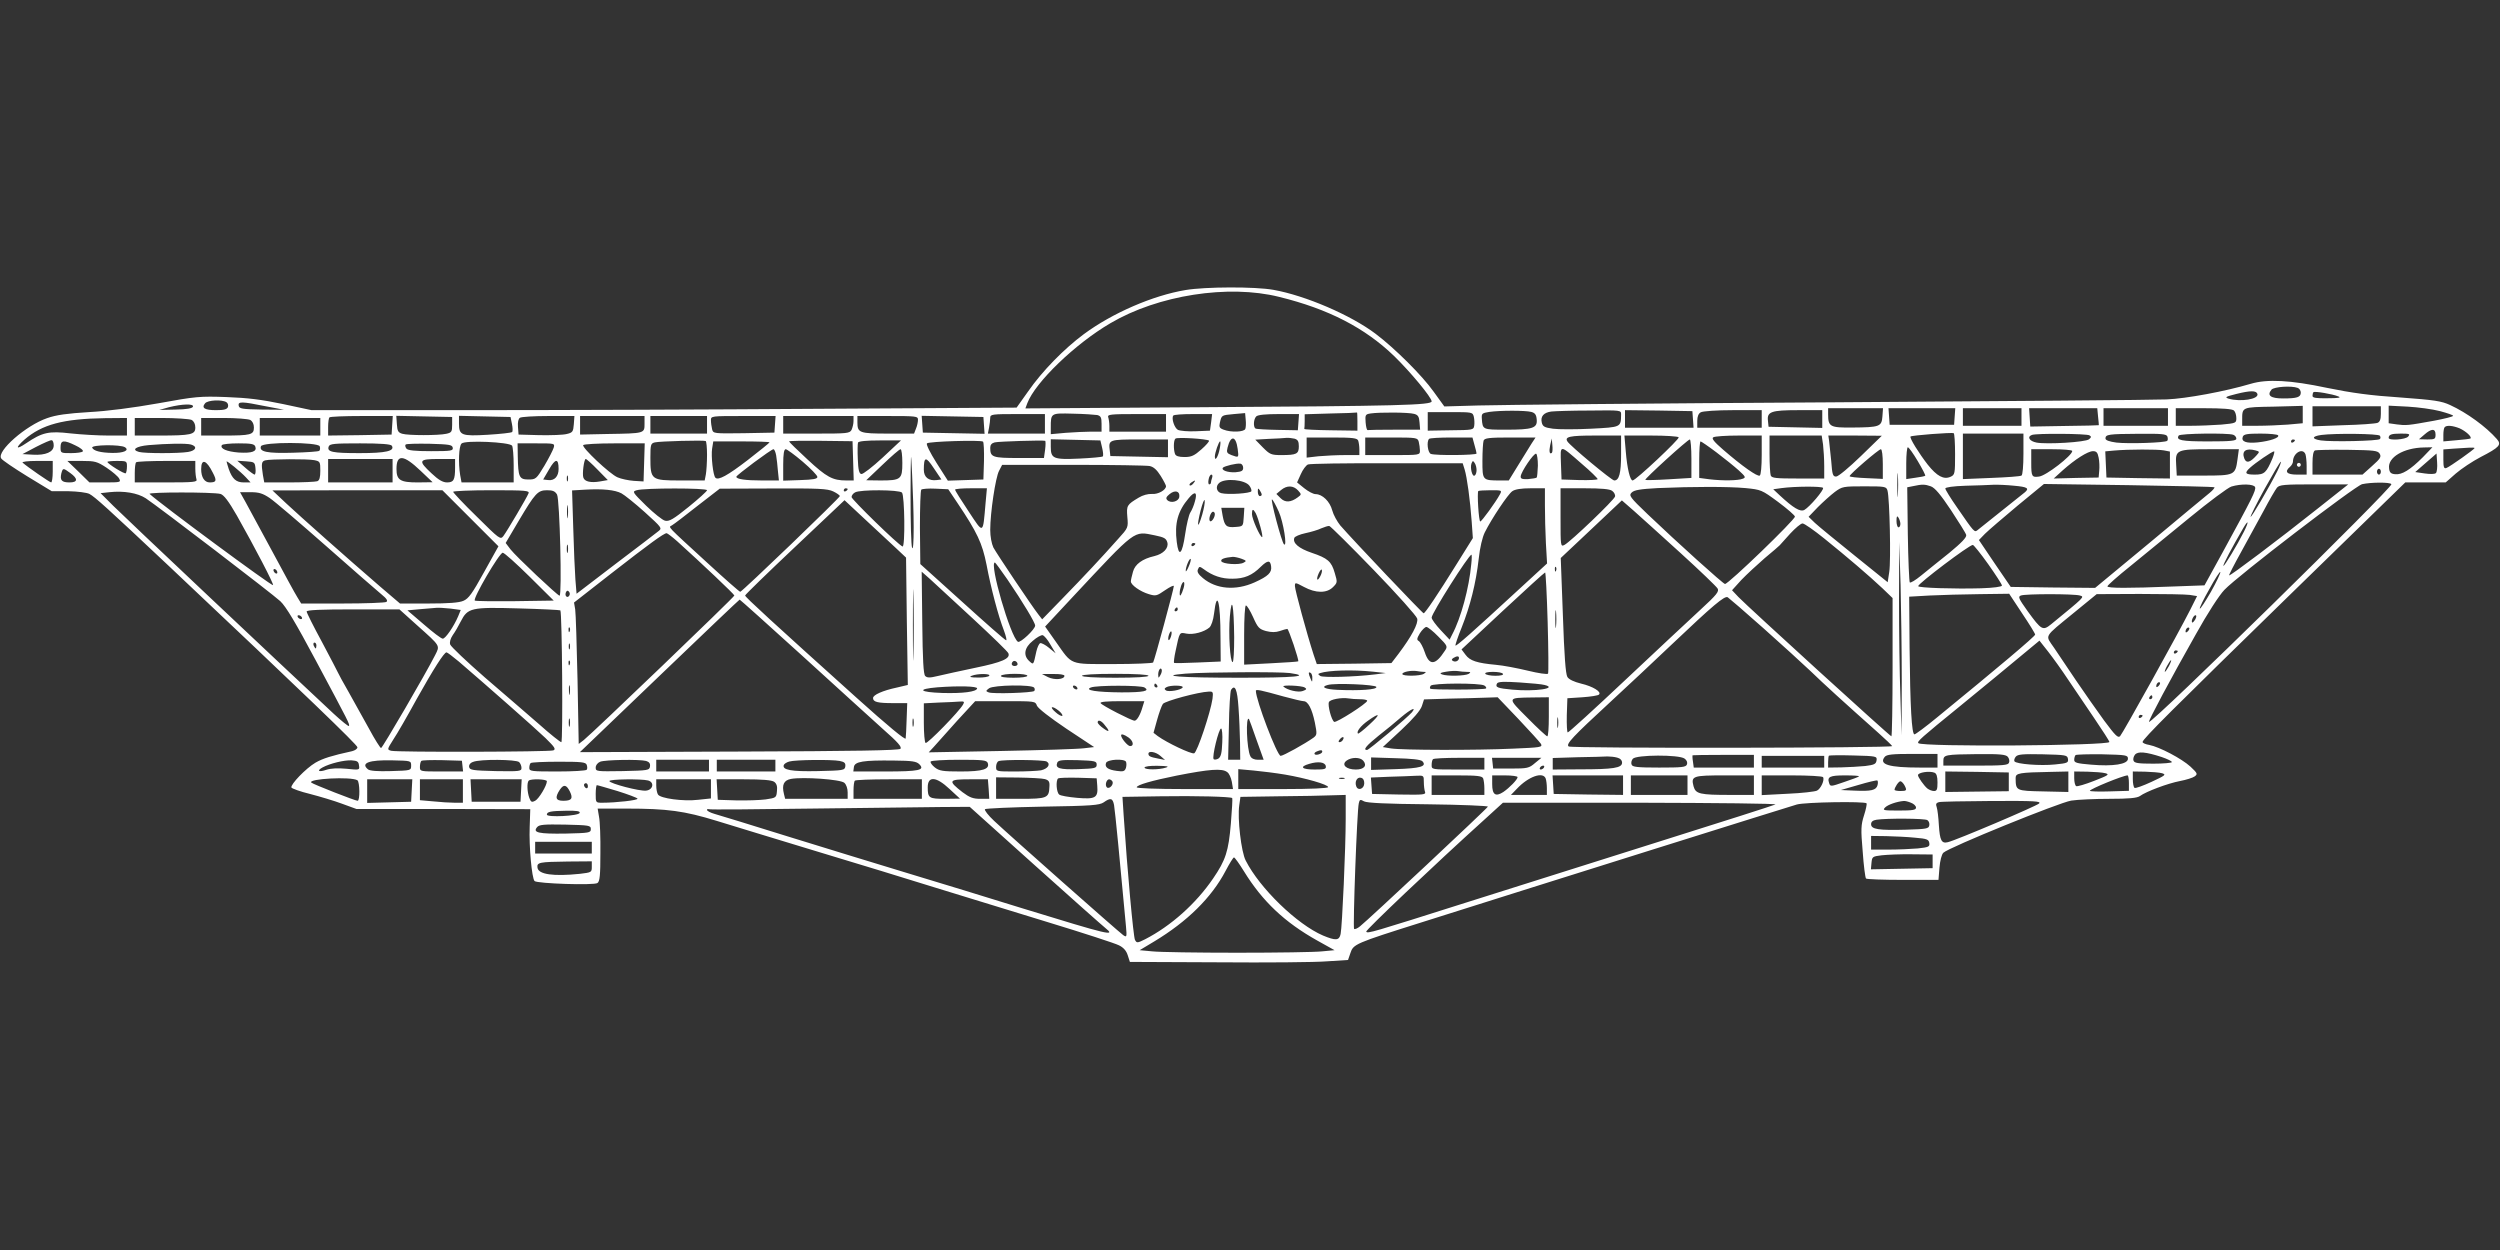 <?xml version="1.0" standalone="no"?>
<!DOCTYPE svg PUBLIC "-//W3C//DTD SVG 20010904//EN"
 "http://www.w3.org/TR/2001/REC-SVG-20010904/DTD/svg10.dtd">
<svg version="1.0" xmlns="http://www.w3.org/2000/svg"
 width="1280pt" height="640pt" viewBox="0 0 1280 640"
 preserveAspectRatio="xMidYMid meet">
<rect x="0" y="0" width="1280" height="640" fill="#333333" stroke="none"/>
<g transform="translate(0,640) scale(0.1,-0.1)"
fill="#ffffff" stroke="none">
<path d="M6070 4915 c-168 -28 -375 -118 -521 -226 -101 -75 -213 -189 -285
-293 l-59 -83 -1004 -6 c-552 -4 -1365 -7 -1805 -7 l-801 0 -145 31 c-109 23
-181 32 -290 36 -136 5 -158 3 -350 -32 -130 -23 -260 -40 -355 -45 -111 -7
-166 -14 -214 -31 -108 -37 -259 -169 -235 -206 5 -9 66 -50 134 -92 l125 -76
85 0 c47 -1 95 -7 108 -14 29 -16 87 -68 413 -375 690 -651 959 -910 959 -922
0 -8 -12 -16 -27 -20 -105 -23 -150 -37 -188 -59 -49 -29 -128 -111 -123 -127
2 -5 45 -21 95 -33 50 -13 124 -35 164 -50 l74 -27 445 0 445 -1 -3 -91 c-4
-100 11 -263 25 -277 13 -13 305 -23 322 -10 12 8 15 40 15 153 1 79 -2 162
-7 186 l-7 42 147 0 c211 0 297 -12 463 -63 80 -25 312 -95 515 -157 204 -61
476 -145 605 -185 129 -40 386 -119 570 -175 184 -56 350 -110 369 -120 23
-11 38 -28 45 -51 l11 -34 450 -2 c248 -2 499 0 559 5 l108 7 12 35 c15 46 23
50 366 158 641 203 1878 591 1920 603 43 12 345 17 357 6 2 -3 -3 -30 -13 -61
-16 -50 -17 -71 -7 -186 5 -72 13 -134 17 -138 4 -4 89 -7 189 -7 l182 0 5 62
c3 36 11 68 20 77 29 28 593 257 655 267 33 5 121 9 195 9 100 0 141 4 156 14
33 24 143 65 205 77 32 6 67 17 76 24 16 12 14 16 -22 50 -45 41 -159 101
-211 111 -19 3 -34 10 -34 15 0 15 159 173 760 759 l585 570 103 0 104 0 51
45 c29 25 86 63 128 85 97 50 108 63 83 92 -55 63 -154 135 -239 174 -45 21
-81 26 -256 39 -152 10 -247 23 -374 49 -188 40 -307 46 -391 21 -131 -39
-331 -76 -431 -80 -60 -3 -837 -9 -1728 -15 -891 -5 -1699 -13 -1795 -16
l-175 -5 -55 76 c-59 83 -199 222 -297 296 -127 96 -360 196 -523 225 -94 17
-349 16 -450 -1z m479 -35 c253 -62 440 -159 590 -304 83 -81 191 -211 191
-231 0 -19 -164 -24 -1182 -30 l-898 -6 10 27 c41 107 244 303 425 409 244
144 604 200 864 135z m5215 -466 c9 -3 16 -14 16 -24 0 -24 -19 -30 -91 -30
-63 0 -84 15 -59 45 13 15 102 21 134 9z m-206 -31 c8 -27 -87 -42 -148 -24
-21 7 -15 10 40 24 73 18 102 18 108 0z m415 -13 c16 -6 -1 -9 -55 -9 -59 -1
-78 2 -78 12 0 8 2 16 5 19 6 6 97 -9 128 -22z m-10814 -29 c8 -5 11 -16 8
-25 -5 -12 -20 -16 -61 -16 -58 0 -76 11 -56 35 14 17 86 20 109 6z m201 -21
l95 -18 -115 1 c-101 2 -115 4 -118 20 -4 22 15 22 138 -3z m-372 -2 c-3 -9
-32 -14 -89 -15 l-84 -2 50 14 c68 17 128 19 123 3z m10802 -41 l0 -44 -77 -7
c-42 -3 -111 -6 -155 -6 l-78 0 0 28 c0 69 -4 67 161 70 l149 4 0 -45z m400 4
c0 -28 -5 -41 -17 -46 -10 -4 -89 -10 -175 -12 l-158 -6 0 52 0 51 175 0 175
0 0 -39z m303 14 c37 -10 67 -20 67 -24 0 -4 -44 -15 -97 -25 -138 -25 -144
-25 -191 -19 l-42 6 0 45 0 45 98 -5 c53 -3 127 -13 165 -23z m-2855 -27 c-4
-52 -13 -56 -155 -57 -113 -1 -123 4 -123 68 l0 31 141 0 140 0 -3 -42z m370
0 l-3 -43 -165 0 -165 0 -3 43 -3 42 171 0 171 0 -3 -42z m342 -3 l0 -45 -150
0 -150 0 0 45 0 45 150 0 150 0 0 -45z m392 3 c3 -24 4 -44 4 -45 -1 -1 -80
-3 -176 -4 l-175 -3 -3 47 -3 47 174 0 175 0 4 -42z m358 -3 l0 -45 -165 0
-165 0 0 45 0 45 165 0 165 0 0 -45z m338 33 c7 -7 12 -24 12 -39 0 -25 -2
-26 -77 -33 -42 -3 -111 -6 -155 -6 l-78 0 0 45 0 45 143 0 c98 0 147 -4 155
-12z m-3598 -7 c19 -5 26 -14 28 -39 4 -44 -21 -52 -159 -52 -118 0 -118 0
-122 56 -2 27 1 29 38 35 55 8 185 8 215 0z m460 -13 c-1 -66 1 -65 -154 -73
-79 -4 -166 -4 -195 0 -43 6 -52 11 -57 31 -8 32 10 52 49 57 18 2 105 5 195
5 162 2 162 2 162 -20z m368 -25 l3 -43 -175 0 -176 0 0 45 0 45 173 -2 172
-3 3 -42z m352 2 l0 -45 -165 0 -165 0 0 35 c0 22 6 38 18 44 9 6 83 11 165
11 l147 0 0 -45z m310 0 l0 -46 -137 3 -138 3 -3 30 c-6 47 16 55 155 55 l123
0 0 -45z m-3712 20 c18 -5 22 -12 22 -45 l0 -40 -53 0 c-30 0 -88 -3 -130 -6
l-77 -7 0 34 c0 75 0 74 113 71 56 -1 112 -5 125 -7z m758 -71 c-6 -16 -72
-19 -111 -4 -22 8 -24 14 -19 37 9 38 8 37 72 43 l57 5 3 -34 c2 -18 1 -39 -2
-47z m574 39 l0 -48 -137 2 c-76 1 -137 4 -135 7 1 3 2 22 2 41 l0 34 133 4
c72 1 133 4 135 5 1 1 2 -19 2 -45z m290 38 c20 -5 26 -14 28 -44 l3 -37 -130
0 c-72 0 -134 -1 -138 -2 -5 -2 -9 16 -11 39 -3 39 -1 42 25 46 46 7 196 6
223 -2z m306 -15 c3 -13 4 -34 2 -46 -3 -21 -8 -22 -121 -23 l-117 -2 0 48 0
47 115 0 c113 0 115 0 121 -24z m-2196 -36 l0 -50 -146 0 -146 0 6 31 c3 17 6
40 6 50 0 18 10 19 140 19 l140 0 0 -50z m620 5 l0 -45 -145 0 -145 0 0 29 c0
16 -3 36 -6 45 -5 14 11 16 145 16 l151 0 0 -45z m231 3 l-6 -43 -72 -3 c-40
-2 -81 2 -92 7 -18 10 -34 58 -24 73 2 5 48 8 102 8 l97 0 -5 -42z m447 1 l-3
-42 -104 2 c-58 1 -109 4 -113 7 -12 8 -10 48 4 62 8 8 48 12 116 12 l103 0
-3 -41z m-4640 -16 l-3 -48 -162 -3 -163 -2 0 43 c0 24 3 47 7 50 3 4 78 7
165 7 l159 0 -3 -47z m307 2 c0 -36 -3 -40 -30 -46 -40 -9 -194 -9 -225 0 -21
6 -26 14 -28 49 l-3 43 143 -3 143 -3 0 -40z m306 5 c4 -19 5 -38 1 -42 -4 -4
-60 -10 -124 -14 -136 -8 -148 -3 -148 58 l0 39 132 -3 132 -3 7 -35z m317 -2
c-3 -38 -6 -43 -36 -50 -18 -5 -81 -7 -140 -6 l-107 3 -3 39 c-2 24 2 42 10
47 7 5 73 9 146 9 l133 0 -3 -42z m362 2 c0 -49 1 -49 -188 -52 l-142 -3 0 48
0 47 165 0 165 0 0 -40z m320 -5 l0 -45 -145 0 -145 0 0 45 0 45 145 0 145 0
0 -45z m348 3 l-3 -43 -156 -3 c-155 -2 -157 -2 -163 20 -3 13 -6 33 -6 46 0
22 0 22 166 22 l165 0 -3 -42z m402 16 c0 -14 -5 -34 -10 -45 -10 -18 -23 -19
-180 -19 l-170 0 0 45 0 45 180 0 180 0 0 -26z m330 7 c0 -11 -4 -31 -10 -45
l-10 -26 -133 0 c-147 0 -157 4 -157 57 l0 33 155 0 c147 0 155 -1 155 -19z
m338 -29 l3 -43 -158 3 -158 3 -3 43 -3 43 158 -3 158 -3 3 -43z m-4388 -7 l0
-45 -95 0 c-52 0 -139 5 -194 11 -111 13 -144 6 -228 -51 -52 -35 -56 -24 -8
19 90 78 199 107 413 110 l112 1 0 -45z m331 35 c12 -7 19 -21 19 -39 0 -36
-21 -41 -186 -41 l-124 0 0 45 0 45 136 0 c74 0 144 -5 155 -10z m300 0 c12
-7 19 -21 19 -39 0 -37 -15 -41 -157 -41 l-113 0 0 45 0 45 116 0 c63 0 124
-5 135 -10z m359 -35 l0 -45 -155 0 -155 0 0 45 0 45 155 0 155 0 0 -45z
m10953 -8 c31 -14 64 -43 56 -52 -3 -2 -35 -6 -72 -9 l-67 -6 0 34 c0 18 3 36
7 39 10 11 41 8 76 -6z m-123 -32 c0 -23 -4 -25 -42 -25 l-43 1 28 24 c36 32
57 32 57 0z m-2460 -101 c0 -99 -1 -105 -23 -115 -35 -16 -70 3 -117 62 -45
58 -95 138 -88 144 5 6 211 22 221 17 4 -2 7 -50 7 -108z m350 2 c0 -60 -4
-108 -10 -111 -6 -4 -75 -9 -155 -12 l-145 -6 0 116 0 117 155 0 155 0 0 -104z
m338 95 c10 -6 10 -10 -2 -20 -17 -15 -216 -27 -269 -17 -36 7 -50 29 -24 39
21 9 281 7 295 -2z m399 -6 c3 -9 3 -19 -1 -22 -10 -10 -199 -16 -260 -9 -37
5 -56 12 -56 21 0 21 16 23 168 24 120 1 144 -1 149 -14z m337 9 c9 -3 16 -12
16 -20 0 -11 -28 -14 -144 -14 -138 0 -166 6 -151 30 7 11 252 14 279 4z m230
-3 c8 -12 -40 -29 -104 -36 -60 -6 -86 4 -77 29 5 13 23 16 91 16 47 0 87 -4
90 -9z m521 -2 c4 -6 4 -13 0 -17 -10 -10 -247 -15 -302 -7 -48 7 -48 21 2 28
67 9 294 7 300 -4z m145 -4 c-13 -16 -100 -22 -100 -7 0 17 14 22 63 22 43 0
48 -2 37 -15z m-4030 -91 c0 -97 -10 -134 -35 -134 -13 0 -226 177 -240 200
-15 24 12 30 141 30 l134 0 0 -96z m295 87 c5 -9 -220 -221 -236 -221 -13 0
-28 62 -35 148 l-7 82 136 0 c75 0 138 -4 142 -9z m425 -90 c0 -59 -4 -102
-10 -106 -12 -7 -91 49 -188 133 -46 40 -60 57 -50 63 7 5 66 9 131 9 l117 0
0 -99z m314 53 c3 -26 6 -75 6 -110 l0 -64 -134 0 c-113 0 -135 2 -140 16 -3
9 -6 58 -6 110 l0 94 134 0 133 0 7 -46z m194 -59 c-61 -59 -116 -105 -127
-105 -17 0 -20 10 -25 78 -4 42 -9 89 -11 105 l-4 27 137 0 137 -1 -107 -104z
m-3338 79 c3 -3 -15 -24 -39 -45 -36 -32 -51 -39 -86 -39 -30 0 -45 5 -49 16
-8 22 -8 69 2 78 8 9 162 -1 172 -10z m147 -43 c6 -45 6 -45 -32 -31 -23 9
-26 14 -20 38 16 65 43 62 52 -7z m291 53 c17 -5 22 -14 22 -39 0 -39 -11 -45
-89 -45 -53 0 -59 3 -96 40 l-38 39 69 4 c38 1 78 4 89 5 11 1 30 -1 43 -4z
m326 -10 c3 -9 6 -29 6 -45 l0 -29 -74 0 c-40 0 -101 -3 -135 -6 l-61 -7 0 52
0 51 129 0 c108 0 130 -3 135 -16z m310 -6 c3 -13 6 -33 6 -45 0 -23 -1 -23
-140 -23 l-140 0 0 45 0 45 134 0 c130 0 134 -1 140 -22z m285 -15 c6 -21 11
-41 11 -45 0 -9 -211 -11 -234 -2 -16 6 -23 64 -9 77 3 4 55 7 114 7 l108 0
10 -37z m292 5 c-11 -18 -42 -68 -68 -110 l-48 -78 -45 0 c-90 0 -90 1 -90
100 0 49 3 95 6 104 5 13 27 16 136 16 l130 0 -21 -32z m-7566 -9 c0 -33 -41
-51 -107 -47 l-53 3 70 37 c39 20 75 36 80 34 6 -1 10 -13 10 -27z m3345 -48
c0 -38 -3 -83 -6 -100 l-6 -31 -124 0 c-150 0 -154 3 -154 117 0 67 2 73 23
78 25 6 248 12 260 7 4 -2 7 -34 7 -71z m748 -30 l3 -101 -38 0 c-70 0 -101
17 -198 107 -52 48 -95 90 -95 93 0 3 73 4 162 3 l163 -2 3 -100z m151 16
c-52 -48 -101 -86 -109 -84 -11 2 -16 20 -18 76 -2 41 -1 79 1 85 3 7 43 11
112 11 l108 0 -94 -88z m519 -18 l-3 -94 -91 -3 -91 -3 -58 91 c-34 54 -54 95
-49 100 10 10 274 18 287 9 4 -3 6 -48 5 -100z m313 59 l-6 -43 -128 0 c-136
0 -147 4 -147 52 0 15 7 24 23 28 21 5 246 12 258 8 3 -1 3 -21 0 -45z m292 9
c5 -21 7 -41 3 -44 -3 -3 -57 -8 -120 -11 -133 -6 -146 0 -146 60 l0 39 127
-3 127 -3 9 -38z m337 -2 l0 -46 -147 3 -148 3 -3 28 c-7 56 -5 57 153 57
l145 0 0 -45z m1966 -23 c-12 -11 -16 6 -9 39 l8 34 3 -33 c2 -19 1 -36 -2
-40z m714 -31 l0 -98 -116 -7 c-64 -4 -118 -5 -120 -3 -5 5 217 207 228 207 4
0 8 -44 8 -99z m3090 95 c0 -3 -4 -8 -10 -11 -5 -3 -10 -1 -10 4 0 6 5 11 10
11 6 0 10 -2 10 -4z m-11363 -27 c24 -11 41 -25 37 -30 -3 -5 -30 -9 -60 -9
-53 0 -54 0 -54 30 0 37 16 39 77 9z m2235 -1 c4 -7 8 -52 8 -100 l0 -88 -134
0 -133 0 -7 38 c-10 62 -7 147 7 161 17 18 246 8 259 -11z m1318 17 c0 -2 -50
-43 -111 -90 -104 -80 -152 -106 -166 -91 -12 11 -23 111 -17 149 l6 37 144 0
c79 0 144 -2 144 -5z m2305 -32 c-7 -40 -25 -69 -25 -41 0 19 20 78 27 78 3 0
2 -17 -2 -37z m2543 -19 c41 -31 93 -73 114 -92 35 -32 38 -37 21 -43 -23 -10
-103 -11 -170 -3 l-53 7 0 93 c0 52 3 94 7 94 3 0 40 -25 81 -56z m-7810 40
c34 -10 26 -31 -15 -38 -49 -8 -221 -8 -251 0 -41 11 -17 29 49 35 94 8 191
10 217 3z m329 -10 c10 -26 -17 -35 -85 -31 -61 5 -97 20 -86 38 3 5 41 9 85
9 64 0 81 -3 86 -16z m330 1 c3 -9 2 -19 -2 -23 -3 -4 -64 -8 -135 -10 -133
-4 -174 5 -164 33 9 23 292 22 301 0z m369 3 c17 -27 -29 -38 -165 -38 -140 0
-168 6 -158 34 5 14 28 16 161 16 106 0 157 -4 162 -12z m312 -10 c3 -16 -7
-18 -111 -18 -84 0 -118 4 -126 13 -6 8 -8 17 -4 21 4 4 59 5 122 4 101 -3
116 -5 119 -20z m517 0 c-4 -13 -25 -54 -48 -93 -41 -68 -44 -70 -82 -70 -47
0 -52 13 -54 118 l-1 67 96 0 c94 0 95 0 89 -22z m463 -75 l-3 -98 -50 3 c-27
2 -65 10 -83 18 -39 16 -184 153 -176 165 3 5 75 9 160 9 l155 0 -3 -97z
m-2658 77 c24 -16 -7 -30 -65 -29 -61 1 -97 11 -103 27 -5 15 145 17 168 2z
m4038 -410 c0 -78 -3 -117 -8 -105 -5 11 -8 133 -8 270 1 234 2 241 8 105 4
-80 8 -201 8 -270z m3421 325 c45 -38 81 -74 81 -78 0 -4 -42 -6 -92 -5 l-93
3 -3 83 c-3 98 -9 98 107 -3z m1720 14 c23 -39 41 -73 38 -75 -2 -2 -25 -7
-50 -10 l-47 -7 0 82 c0 44 4 81 8 81 5 0 28 -32 51 -71z m2586 20 c-64 -64
-107 -91 -142 -87 -22 2 -29 9 -31 31 -7 55 74 104 178 106 l44 1 -49 -51z
m265 47 c0 -6 -126 -95 -144 -102 -13 -5 -16 3 -16 44 l0 51 53 4 c28 2 64 4
80 5 15 1 27 0 27 -2z m-8696 -38 c3 -18 7 -54 9 -80 l5 -48 -87 0 c-86 0
-131 7 -131 19 0 8 179 141 190 141 5 0 11 -15 14 -32z m136 -32 c41 -35 75
-70 75 -78 0 -10 -22 -14 -87 -16 l-88 -3 0 81 c0 57 4 80 13 80 6 0 46 -29
87 -64z m510 -6 c0 -84 -7 -90 -112 -90 l-73 1 83 79 c46 44 87 80 93 80 5 0
9 -31 9 -70z m5020 -6 l0 -76 -85 4 c-47 2 -85 6 -85 10 0 10 149 138 160 138
6 0 10 -34 10 -76z m970 67 c0 -23 -134 -127 -170 -131 -37 -5 -40 0 -40 70
l0 70 105 0 c60 0 105 -4 105 -9z m469 3 l31 -6 0 -69 0 -69 -162 2 -163 3 -3
67 -3 67 43 4 c77 7 225 7 257 1z m377 -46 c-11 -81 -15 -83 -174 -83 l-137 0
-3 55 c-5 77 1 80 176 80 l145 0 -7 -52z m92 46 c22 -6 22 -7 5 -26 -33 -37
-52 -41 -62 -16 -15 39 8 55 57 42z m636 -17 c9 -16 4 -25 -39 -63 l-49 -44
-128 0 -128 0 0 59 c0 38 4 61 13 65 6 2 81 4 166 3 137 -2 155 -4 165 -20z
m-1439 -20 c4 -18 5 -49 3 -68 l-3 -34 -115 -2 -115 -3 45 41 c65 58 130 99
156 99 18 0 24 -7 29 -33z m890 -4 c-31 -73 -41 -83 -90 -83 -50 0 -55 8 -25
35 27 25 113 84 123 84 4 1 0 -16 -8 -36z m169 21 c3 -9 6 -36 6 -60 l0 -44
-50 0 c-52 0 -65 15 -35 40 8 7 15 19 15 27 0 43 50 73 64 37z m-3930 -58 c-1
-31 -4 -59 -6 -61 -3 -3 -22 -6 -44 -8 -30 -1 -39 1 -38 14 2 24 67 120 79
116 5 -2 9 -30 9 -61z m4598 -38 c-6 -6 -30 -6 -58 -2 l-48 7 55 48 54 47 3
-45 c2 -25 -1 -50 -6 -55z m-10318 11 l61 -58 -77 -1 c-89 0 -108 12 -108 69
0 77 36 74 124 -10z m2642 -47 c-41 -5 -66 14 -66 53 0 68 10 70 51 8 l39 -58
-24 -3z m-3187 102 c30 -6 31 -9 31 -54 0 -34 -4 -50 -16 -54 -9 -3 -73 -6
-144 -6 l-127 0 -7 38 c-9 58 -7 70 12 75 27 7 216 8 251 1z m401 -54 l0 -60
-165 0 -165 0 0 60 0 60 165 0 165 0 0 -60z m320 16 c0 -63 -7 -76 -41 -76
-22 0 -44 13 -79 46 -71 66 -67 74 35 74 l85 0 0 -44z m530 -7 c0 -38 -21 -61
-53 -57 l-26 3 31 53 c32 56 48 56 48 1z m199 -3 l53 -54 -40 -7 c-47 -8 -78
-1 -85 19 -7 17 3 96 12 96 4 0 31 -24 60 -54z m-2789 -11 c0 -30 -4 -55 -8
-55 -7 0 -124 81 -146 101 -6 5 25 9 72 9 l82 0 0 -55z m276 20 c30 -20 59
-45 64 -55 10 -19 7 -20 -71 -20 l-81 0 -56 55 -57 55 74 0 c68 0 78 -3 127
-35z m104 7 c0 -16 -3 -31 -6 -35 -6 -6 -94 49 -94 58 0 3 23 5 50 5 48 0 50
-1 50 -28z m350 -11 c0 -22 3 -46 6 -55 5 -14 -12 -16 -155 -16 l-161 0 0 48
c0 27 3 52 7 55 3 4 73 7 155 7 l148 0 0 -39z m90 -22 c21 -40 18 -49 -16 -49
-27 0 -44 26 -44 68 0 56 27 48 60 -19z m169 -23 l24 -26 -35 0 c-39 0 -59 18
-77 69 -6 19 -11 36 -11 38 0 7 72 -52 99 -81z m49 47 c2 -18 0 -33 -5 -33 -4
1 -26 16 -48 36 l-40 35 45 -3 c43 -3 45 -5 48 -35z m6252 -10 c0 -12 -4 -25
-10 -28 -12 -8 -24 40 -16 62 6 15 8 15 16 3 6 -8 10 -25 10 -37z m4100 -5
c-44 -87 -133 -239 -137 -234 -2 2 30 67 73 145 43 77 79 139 82 137 2 -2 -6
-24 -18 -48z m-5295 17 c0 -16 -8 -20 -40 -23 -40 -2 -75 11 -63 24 9 8 69 23
88 20 8 0 15 -10 15 -21z m1134 -9 c12 -39 28 -155 36 -266 l6 -85 -81 -130
c-102 -164 -163 -254 -171 -255 -6 0 -362 375 -427 450 -16 20 -35 54 -41 77
-12 46 -51 83 -85 83 -12 0 -38 14 -58 30 l-37 30 19 42 c10 23 27 46 37 50
10 4 192 7 405 6 l387 0 10 -32z m-1613 18 c20 -4 37 -19 57 -51 15 -24 27
-48 27 -52 0 -20 -41 -43 -72 -40 -20 1 -47 -6 -68 -19 -60 -36 -63 -40 -58
-99 5 -54 4 -56 -46 -111 -87 -98 -176 -193 -285 -305 l-105 -108 -18 23 c-34
43 -215 313 -232 345 -9 19 -16 56 -16 90 0 88 27 268 45 302 l16 31 363 0
c200 0 376 -3 392 -6z m3831 -146 c-2 -29 -3 -8 -3 47 0 55 1 79 3 53 2 -26 2
-71 0 -100z m-9357 110 c40 -29 39 -48 -4 -48 -40 0 -50 11 -42 46 8 29 9 29
46 2z m11830 7 c0 -8 -4 -15 -10 -15 -5 0 -10 7 -10 15 0 8 5 15 10 15 6 0 10
-7 10 -15z m-9283 -47 c-3 -7 -5 -2 -5 12 0 14 2 19 5 13 2 -7 2 -19 0 -25z
m3299 16 c-3 -9 -6 -20 -6 -25 0 -5 -4 -9 -9 -9 -4 0 -6 11 -3 25 2 14 9 25
14 25 6 0 7 -7 4 -16z m191 -41 c7 -9 12 -22 10 -28 -4 -11 -119 -19 -154 -10
-25 6 -31 36 -10 53 30 25 132 16 154 -15z m-287 12 c-7 -9 -15 -13 -19 -10
-3 3 1 10 9 15 21 14 24 12 10 -5z m6134 -4 c10 -15 -1229 -1230 -1241 -1217
-5 4 110 219 240 449 59 106 119 199 146 227 67 71 669 532 705 541 44 10 144
11 150 0z m-2358 -11 c21 -8 49 -41 103 -122 40 -61 76 -118 78 -127 3 -12
-24 -40 -87 -92 -51 -40 -115 -93 -144 -116 -28 -23 -54 -39 -58 -35 -3 4 -8
115 -10 247 l-3 240 30 6 c46 10 60 10 91 -1z m427 3 c67 -6 78 -13 55 -33
-33 -26 -232 -186 -244 -195 -15 -11 -16 -11 -104 117 -33 47 -60 91 -60 97 0
6 40 12 103 14 56 1 120 4 142 5 22 1 70 -1 108 -5z m1025 -8 c2 -2 -8 -15
-24 -28 -16 -13 -155 -128 -308 -256 l-279 -231 -216 2 -216 3 -82 120 -81
120 31 32 c18 18 93 82 167 144 l135 111 434 -6 c239 -4 437 -8 439 -11z m208
1 c6 -16 -15 -57 -165 -332 l-94 -171 -165 -6 c-223 -9 -332 -9 -332 1 0 5 53
52 118 104 64 53 200 164 302 247 101 83 198 155 215 160 50 15 115 13 121 -3z
m323 -108 c-200 -159 -452 -349 -456 -344 -2 1 25 54 60 117 35 63 87 159 117
214 29 55 60 108 68 118 13 15 36 17 190 17 l175 0 -154 -122z m-5223 91 c18
-20 18 -21 -1 -35 -36 -27 -65 -28 -88 -5 l-22 22 24 20 c30 25 63 24 87 -2z
m2291 12 c80 -8 83 -9 167 -71 47 -35 86 -69 86 -75 0 -17 -340 -345 -358
-345 -9 0 -245 213 -396 357 -92 88 -97 96 -82 111 13 13 43 18 134 23 182 8
359 8 449 0z m397 1 c6 -10 -69 -98 -96 -113 -21 -11 -56 10 -126 75 l-33 31
43 6 c67 9 206 10 212 1z m330 -14 c11 -39 18 -360 9 -416 l-8 -53 -170 137
c-93 75 -185 150 -203 167 l-32 31 47 49 c27 27 66 62 87 78 38 28 43 29 151
29 108 0 113 -1 119 -22z m-6482 -14 c15 -8 69 -51 119 -96 87 -79 90 -82 71
-97 -11 -9 -110 -85 -220 -168 l-200 -153 -6 73 c-3 39 -8 158 -11 264 l-6
192 68 4 c89 5 151 -1 185 -19z m438 16 c0 -5 -43 -44 -95 -86 -78 -63 -99
-75 -120 -70 -13 3 -57 38 -97 77 -71 70 -72 72 -48 79 38 12 360 12 360 0z
m646 -6 c19 -9 34 -20 34 -24 0 -9 -501 -490 -510 -490 -4 0 -79 66 -166 146
-217 199 -202 183 -184 194 9 5 67 49 130 99 l115 89 273 1 c233 1 279 -1 308
-15z m74 12 c0 -3 -4 -8 -10 -11 -5 -3 -10 -1 -10 4 0 6 5 11 10 11 6 0 10 -2
10 -4z m562 -71 c102 -152 127 -206 149 -316 23 -122 60 -262 89 -337 11 -30
16 -52 11 -50 -6 1 -107 90 -225 197 l-214 193 -2 187 c0 103 3 190 7 194 4 4
37 7 73 5 l65 -3 47 -70z m144 -2 c-14 -161 -9 -159 -87 -41 -38 57 -69 106
-69 111 0 4 37 7 81 7 l82 0 -7 -77z m1414 45 c0 -5 -4 -8 -10 -8 -5 0 -10 10
-10 23 0 18 2 19 10 7 5 -8 10 -18 10 -22z m1450 -56 c0 -49 2 -136 5 -193 l6
-104 -136 -125 c-254 -234 -329 -300 -333 -295 -2 2 12 44 32 93 43 108 73
226 87 351 6 57 19 111 31 135 36 72 119 196 141 211 14 10 46 15 94 15 l73 0
0 -88z m344 75 c10 -7 17 -20 15 -29 -4 -18 -227 -231 -259 -248 -20 -10 -20
-7 -20 140 l0 150 123 0 c86 0 129 -4 141 -13z m-7508 -38 c69 -46 648 -489
689 -527 29 -27 79 -111 181 -302 172 -322 177 -331 170 -337 -2 -3 -38 26
-78 63 -263 245 -1074 1010 -1128 1064 l-65 65 45 5 c74 8 144 -4 186 -31z
m1663 -103 l143 -143 -74 -133 c-60 -109 -79 -135 -105 -146 -22 -10 -78 -14
-179 -14 l-146 0 -102 87 c-175 151 -408 358 -481 426 l-70 66 435 1 435 0
144 -144z m297 128 c-8 -21 -109 -192 -129 -219 -15 -19 -20 -15 -136 100 -67
65 -121 123 -121 127 0 4 88 8 196 8 177 0 196 -2 190 -16z m146 -6 c14 -24
26 -518 13 -518 -10 0 -223 201 -251 237 l-25 33 66 112 c85 143 98 158 146
158 29 0 41 -5 51 -22z m1766 10 c14 -14 17 -282 3 -276 -21 7 -261 241 -261
253 0 8 8 19 18 24 25 15 225 14 240 -1z m1420 -22 c-3 -24 -44 -35 -62 -16
-8 9 -5 16 12 30 28 23 54 16 50 -14z m1641 12 c-21 -39 -93 -138 -100 -138
-8 0 -17 149 -10 156 2 2 31 4 63 4 58 0 59 0 47 -22z m-6550 3 c17 -5 41 -36
84 -111 93 -165 190 -351 185 -356 -6 -6 -573 413 -632 467 -12 10 327 10 363
0z m252 -21 c24 -16 154 -127 289 -246 135 -119 262 -230 283 -247 27 -22 34
-33 25 -39 -7 -4 -108 -8 -225 -8 l-211 0 -20 33 c-11 17 -68 122 -127 232
-59 110 -121 224 -137 253 l-29 52 54 0 c43 0 62 -6 98 -30z m4737 -17 c-5
-20 -16 -46 -24 -58 -7 -11 -19 -61 -26 -110 -15 -104 -33 -121 -43 -40 -12
95 5 158 61 224 32 39 46 32 32 -16z m37 -69 c-23 -78 -29 -62 -8 22 10 38 19
61 21 52 2 -10 -4 -43 -13 -74z m392 17 c24 -53 45 -185 27 -168 -12 11 -72
237 -61 230 5 -3 20 -31 34 -62z m-1960 -187 l52 -49 4 -326 5 -326 -55 -13
c-75 -16 -123 -38 -123 -54 0 -20 23 -26 103 -26 l72 0 -3 -82 c-1 -46 -4 -90
-5 -99 -1 -10 -92 65 -252 209 -428 385 -570 515 -570 523 0 4 114 115 254
247 l255 241 105 -98 c58 -54 129 -120 158 -147z m4019 -27 c98 -89 182 -170
188 -180 9 -15 -3 -31 -89 -110 -54 -50 -228 -212 -384 -359 -157 -148 -289
-268 -294 -268 -4 0 -6 39 -5 88 l3 87 77 5 c43 3 81 9 85 14 14 14 -32 42
-92 56 -36 9 -62 21 -70 34 -9 15 -16 108 -23 315 l-11 294 102 96 c56 53 127
120 157 148 l54 51 63 -55 c34 -30 142 -128 239 -216z m-5699 186 c-2 -16 -4
-3 -4 27 0 30 2 43 4 28 2 -16 2 -40 0 -55z m3461 0 c-3 -48 -3 -48 -42 -51
-47 -4 -56 4 -66 57 l-7 41 59 0 59 0 -3 -47z m61 20 c15 -29 40 -123 33 -123
-11 1 -52 94 -52 118 0 27 6 28 19 5z m-209 -5 c0 -19 -18 -43 -25 -36 -9 9 4
48 16 48 5 0 9 -6 9 -12z m3510 -50 c0 -10 -4 -18 -10 -18 -5 0 -10 15 -10 33
0 24 3 28 10 17 5 -8 10 -23 10 -32z m1759 -40 c-34 -68 -101 -179 -105 -175
-4 4 45 96 102 194 27 46 29 33 3 -19z m-2149 -35 c119 -96 229 -190 298 -255
l52 -50 0 -354 c0 -195 -3 -354 -6 -354 -7 0 -736 664 -783 713 l-33 35 48 53
c27 28 81 78 119 111 39 32 73 62 77 66 4 4 28 31 54 60 26 28 54 52 63 52 9
0 59 -35 111 -77z m-2306 -162 c119 -123 219 -235 222 -248 7 -25 -29 -92 -96
-181 l-36 -47 -191 -3 -191 -2 -16 47 c-35 108 -96 333 -96 352 0 20 1 20 46
-4 61 -33 117 -33 149 -1 23 23 23 25 9 72 -17 60 -36 76 -119 104 -65 22 -98
50 -88 76 2 7 28 18 56 24 29 6 66 17 82 25 17 7 35 13 41 12 6 -1 109 -103
228 -226z m-3566 147 c124 -112 292 -271 292 -277 0 -8 -727 -705 -771 -740
l-26 -20 -6 327 c-4 180 -9 343 -12 362 l-6 35 192 150 c194 151 268 205 282
205 4 0 29 -19 55 -42z m2445 31 c49 -10 58 -16 64 -37 7 -29 -21 -58 -66 -69
-62 -14 -100 -42 -110 -80 -6 -21 -11 -43 -11 -50 0 -18 48 -52 92 -65 36 -11
41 -9 83 20 25 17 45 27 45 21 0 -14 -99 -380 -106 -391 -3 -4 -94 -8 -203 -8
-230 0 -209 -8 -295 114 l-55 78 137 147 c334 357 314 342 425 320z m-3006
-86 c-3 -10 -5 -2 -5 17 0 19 2 27 5 18 2 -10 2 -26 0 -35z m3213 43 c0 -3 -4
-8 -10 -11 -5 -3 -10 -1 -10 4 0 6 5 11 10 11 6 0 10 -2 10 -4z m3617 -706
l-1 -275 -6 200 c-4 110 -7 333 -7 495 l1 295 7 -220 c3 -121 6 -344 6 -495z
m443 601 c38 -54 70 -103 70 -109 0 -6 -42 -12 -107 -14 -135 -4 -323 2 -322
11 1 14 261 211 280 211 4 0 40 -44 79 -99z m-7469 -63 l124 -123 -199 -3
c-109 -1 -201 0 -205 3 -11 11 126 245 143 245 8 0 69 -55 137 -122z m4822 65
c-11 -123 -53 -278 -98 -362 l-13 -26 -46 49 c-25 27 -46 55 -46 64 0 22 190
322 204 322 2 0 2 -21 -1 -47z m-1176 26 c25 -9 26 -12 10 -20 -23 -13 -109
-7 -114 8 -4 11 17 18 59 22 9 0 29 -4 45 -10z m-271 -40 c-8 -19 -15 -29 -15
-22 -1 18 19 67 25 61 3 -3 -2 -21 -10 -39z m422 2 c5 -32 -14 -51 -85 -83
-96 -43 -196 -35 -264 22 -23 19 -31 32 -26 44 7 17 9 17 30 2 45 -34 93 -50
147 -49 61 0 101 17 145 61 35 34 49 35 53 3z m-1350 -68 c81 -119 142 -221
142 -236 0 -19 -76 -90 -88 -83 -38 23 -149 406 -118 406 2 0 31 -39 64 -87z
m2809 45 c-3 -8 -6 -5 -6 6 -1 11 2 17 5 13 3 -3 4 -12 1 -19z m-6547 -9 c0
-6 -4 -7 -10 -4 -5 3 -10 11 -10 16 0 6 5 7 10 4 6 -3 10 -11 10 -16z m3257
-416 c-1 -82 -3 -15 -3 147 0 162 2 229 3 148 2 -82 2 -214 0 -295z m2083 397
c-16 -31 -23 -18 -8 15 7 15 14 23 16 17 2 -6 -2 -21 -8 -32z m4560 -80 c-29
-50 -54 -89 -57 -86 -3 2 19 48 49 100 29 53 54 92 56 87 2 -5 -20 -51 -48
-101z m-6338 -138 c97 -90 179 -169 181 -177 11 -27 -33 -46 -169 -74 -76 -16
-163 -35 -192 -42 -41 -10 -55 -10 -65 0 -9 9 -13 84 -15 273 l-3 261 43 -38
c24 -22 122 -113 220 -203z m2942 -17 c4 -141 5 -259 2 -264 -3 -5 -50 2 -103
15 -54 13 -127 27 -163 30 -98 9 -134 21 -156 51 l-21 28 211 197 c116 108
214 197 217 197 3 1 9 -114 13 -254z m-1864 174 c-11 -36 -20 -49 -20 -28 0
25 12 59 20 59 5 0 5 -14 0 -31z m-3145 -38 c-9 -16 -25 -3 -18 15 4 10 9 12
15 6 6 -6 7 -15 3 -21z m7438 -91 c37 -55 67 -104 67 -109 0 -9 -190 -169
-502 -424 -58 -48 -111 -87 -116 -87 -14 0 -22 141 -25 445 l-2 260 105 6 c58
3 173 6 256 7 l151 2 66 -100z m296 91 c25 -7 25 -6 -147 -147 -43 -35 -50
-30 -120 66 -47 66 -51 75 -35 81 23 9 270 9 302 0z m563 3 l37 -6 -35 -70
c-59 -117 -345 -632 -359 -647 -11 -11 -24 2 -82 80 -38 52 -102 144 -143 204
-41 61 -92 136 -113 168 -46 68 -58 49 103 181 l115 94 220 1 c121 0 237 -2
257 -5z m-2185 -169 c92 -82 202 -182 243 -221 68 -66 166 -155 349 -318 36
-32 67 -62 69 -66 4 -10 -1641 -12 -1656 -2 -17 11 20 50 213 228 83 76 224
209 315 295 212 201 270 250 286 241 6 -4 88 -74 181 -157z m-4920 -142 c174
-159 361 -328 415 -377 75 -66 97 -91 88 -100 -8 -8 -234 -12 -826 -14 l-815
-3 407 390 c224 215 409 391 411 391 2 0 146 -129 320 -287z m2142 91 l1 -121
-117 -5 c-65 -3 -120 -4 -122 -2 -2 2 1 30 8 61 21 99 19 96 55 89 35 -7 91 8
118 31 10 9 20 38 24 72 15 127 33 62 33 -125z m70 4 c0 -71 -3 -128 -8 -128
-13 0 -22 146 -14 235 10 111 20 59 22 -107z m97 102 c24 -54 31 -61 66 -71
28 -7 49 -7 70 0 17 6 35 11 39 11 7 0 61 -161 56 -166 -1 -2 -64 -6 -140 -10
l-137 -7 0 152 c0 88 4 151 9 151 6 0 22 -27 37 -60z m1551 -47 c-2 -21 -4 -4
-4 37 0 41 2 58 4 38 2 -21 2 -55 0 -75z m-5660 91 l52 -7 -13 -32 c-22 -52
-65 -115 -79 -115 -8 0 -51 33 -97 73 l-84 72 65 6 c35 3 73 6 84 7 11 1 43
-1 72 -4z m562 -9 c9 -10 14 -675 5 -675 -5 0 -57 41 -114 92 -58 50 -182 158
-277 239 -94 82 -174 158 -178 169 -4 12 1 30 13 48 11 15 29 46 41 70 36 70
52 74 296 67 115 -3 211 -8 214 -10z m3161 5 c0 -5 -5 -10 -11 -10 -5 0 -7 5
-4 10 3 6 8 10 11 10 2 0 4 -4 4 -10z m-3895 -81 c122 -109 118 -103 93 -153
-48 -95 -270 -476 -277 -476 -4 0 -32 44 -61 98 -29 53 -76 137 -104 187 -28
49 -53 94 -55 100 -2 5 -39 76 -82 157 -44 81 -79 151 -79 157 0 8 76 11 238
11 l237 0 90 -81z m-590 41 c3 -5 2 -10 -4 -10 -5 0 -13 5 -16 10 -3 6 -2 10
4 10 5 0 13 -4 16 -10z m9695 -11 c-7 -11 -14 -19 -16 -16 -7 7 7 37 17 37 6
0 5 -9 -1 -21z m-8323 -61 c-3 -8 -6 -5 -6 6 -1 11 2 17 5 13 3 -3 4 -12 1
-19z m4447 -27 c48 -48 49 -51 33 -74 -48 -74 -79 -76 -102 -7 -9 27 -23 53
-31 58 -11 6 -10 13 6 40 11 17 26 32 33 32 7 0 35 -22 61 -49z m3838 27 c-7
-7 -12 -8 -12 -2 0 14 12 26 19 19 2 -3 -1 -11 -7 -17z m-5207 -28 c-4 -12 -9
-19 -12 -17 -3 3 -2 15 2 27 4 12 9 19 12 17 3 -3 2 -15 -2 -27z m-617 -40
l27 -45 -34 28 c-18 15 -39 26 -45 24 -6 -2 -15 -21 -20 -43 -15 -70 -14 -69
-36 -49 -32 29 -26 69 18 104 20 18 43 30 50 29 8 -2 26 -23 40 -48z m5211
-180 c32 -47 92 -136 134 -198 42 -62 77 -116 77 -121 0 -19 -959 -26 -978 -6
-8 8 12 26 215 191 114 93 251 206 306 252 l99 82 45 -57 c25 -32 71 -96 102
-143z m-8969 175 c0 -8 -2 -15 -4 -15 -2 0 -6 7 -10 15 -3 8 -1 15 4 15 6 0
10 -7 10 -15z m1297 -17 c-3 -7 -5 -2 -5 12 0 14 2 19 5 13 2 -7 2 -19 0 -25z
m8233 -12 c0 -3 -4 -8 -10 -11 -5 -3 -10 -1 -10 4 0 6 5 11 10 11 6 0 10 -2
10 -4z m-8801 -53 c133 -114 391 -341 444 -392 48 -47 54 -57 40 -63 -22 -8
-799 -10 -830 -2 -22 6 -21 7 11 58 19 28 73 122 120 208 85 152 140 238 152
238 4 0 32 -21 63 -47z m5121 18 c0 -14 -18 -23 -31 -15 -8 4 -7 9 2 15 18 11
29 11 29 0z m-4553 -33 c-3 -8 -6 -5 -6 6 -1 11 2 17 5 13 3 -3 4 -12 1 -19z
m2293 1 c0 -5 -7 -9 -15 -9 -15 0 -20 12 -9 23 8 8 24 -1 24 -14z m5895 -9
c-9 -16 -18 -30 -21 -30 -2 0 2 14 11 30 9 17 18 30 21 30 2 0 -2 -13 -11 -30z
m-5164 -47 c-10 -17 -10 -16 -11 3 0 23 13 41 18 25 2 -6 -1 -18 -7 -28z
m1089 18 l65 -7 -55 -7 c-108 -13 -265 -17 -280 -8 -13 9 -13 11 0 15 42 14
167 18 270 7z m260 -1 c13 0 13 -1 0 -10 -19 -12 -110 -13 -110 -1 0 11 46 20
75 15 11 -2 27 -4 35 -4z m220 0 c20 0 22 -2 10 -10 -18 -11 -111 -13 -137 -3
-14 6 -9 9 22 14 22 4 49 5 60 3 11 -2 31 -4 45 -4z m-906 -6 c113 -16 24 -24
-256 -24 -304 0 -427 9 -278 21 109 8 480 10 534 3z m115 -27 c0 -21 -1 -21
-9 -2 -12 28 -12 37 0 30 6 -3 10 -16 9 -28z m976 23 c4 -6 -11 -10 -39 -10
-25 0 -48 5 -51 10 -4 6 11 10 39 10 25 0 48 -4 51 -10z m-2630 -10 c-3 -5
-30 -10 -58 -9 -38 0 -47 3 -32 9 29 12 98 12 90 0z m195 0 c0 -6 -30 -10 -71
-10 -44 0 -68 4 -64 10 3 6 35 10 71 10 36 0 64 -4 64 -10z m190 0 c0 -19 -51
-23 -84 -7 l-31 16 58 0 c31 1 57 -3 57 -9z m430 0 c0 -6 -63 -10 -170 -10
-107 0 -170 4 -170 10 0 6 63 10 170 10 107 0 170 -4 170 -10z m2028 -47 c71
-17 -47 -35 -165 -24 -76 7 -89 12 -78 32 6 9 36 10 114 5 58 -4 116 -9 129
-13z m3144 -5 c-7 -7 -12 -8 -12 -2 0 14 12 26 19 19 2 -3 -1 -11 -7 -17z
m-8135 -40 c-2 -13 -4 -5 -4 17 -1 22 1 32 4 23 2 -10 2 -28 0 -40z m3008 42
c3 -5 1 -10 -4 -10 -6 0 -11 5 -11 10 0 6 2 10 4 10 3 0 8 -4 11 -10z m1122
-7 c5 -14 -86 -20 -199 -15 -65 3 -88 15 -50 25 38 11 245 2 249 -10z m553 7
c8 -5 12 -12 8 -15 -7 -7 -278 -8 -285 -1 -3 3 -2 9 2 15 8 14 254 15 275 1z
m-2597 -15 c-4 -17 -73 -26 -178 -23 -119 4 -133 20 -25 29 109 8 205 6 203
-6z m292 4 c4 -6 4 -13 0 -17 -9 -9 -211 -16 -233 -7 -16 6 -15 8 2 21 24 17
221 20 231 3z m220 1 c3 -5 2 -10 -4 -10 -5 0 -13 5 -16 10 -3 6 -2 10 4 10 5
0 13 -4 16 -10z m345 0 c29 -18 -4 -25 -118 -25 -128 1 -192 11 -157 25 28 12
257 12 275 0z m195 0 c-8 -13 -71 -24 -85 -15 -9 6 -9 10 1 16 19 12 92 11 84
-1z m625 0 c12 -7 10 -11 -10 -18 -22 -9 -81 5 -99 23 -9 9 94 5 109 -5z
m-339 -101 c4 -52 7 -133 8 -181 l1 -88 -31 0 -31 0 4 173 c1 94 7 178 11 185
20 30 32 2 38 -89z m231 55 c48 -13 94 -24 102 -24 23 0 43 -38 58 -109 12
-60 11 -64 -7 -78 -45 -32 -155 -93 -168 -93 -18 0 -127 286 -127 333 0 9 24
4 142 -29z m-364 -12 c-10 -69 -78 -273 -94 -279 -15 -5 -139 54 -186 88 l-22
17 18 65 c10 36 23 73 30 83 12 15 181 61 235 63 22 1 23 -2 19 -37z m4812 8
c0 -5 -5 -10 -11 -10 -5 0 -7 5 -4 10 3 6 8 10 11 10 2 0 4 -4 4 -10z m-4057
-10 c20 0 37 -3 37 -8 0 -13 -158 -114 -169 -108 -14 9 -34 84 -27 101 5 14
65 25 101 19 11 -2 37 -4 58 -4z m811 -101 c58 -61 110 -119 116 -128 8 -17
-2 -18 -142 -24 -191 -9 -569 -8 -626 1 l-42 7 94 87 c63 59 98 100 106 123
l11 34 127 4 c70 1 155 4 188 5 l62 2 106 -111z m156 11 c0 -55 -3 -100 -8
-100 -4 0 -50 42 -101 94 -106 106 -107 103 27 105 l82 1 0 -100z m-2999 63
c-18 -34 -183 -203 -192 -197 -5 3 -9 50 -9 104 l0 99 78 4 c42 1 90 4 105 5
24 2 26 -1 18 -15z m378 -6 c6 -14 65 -60 151 -118 l142 -94 -51 -6 c-29 -4
-219 -10 -424 -14 l-372 -7 26 28 c14 16 67 75 118 132 l94 102 154 0 c152 0
154 0 162 -23z m541 -6 c-11 -40 -29 -71 -41 -71 -15 0 -167 78 -174 90 -4 7
33 10 109 10 l115 0 -9 -29z m-429 -20 c13 -11 21 -22 18 -26 -4 -3 -20 5 -35
19 -34 29 -18 35 17 7z m1808 -8 c-23 -27 -220 -193 -230 -193 -22 0 -4 22 58
72 37 29 90 72 117 96 50 42 80 56 55 25z m-218 -63 c-30 -28 -56 -48 -58 -46
-10 9 14 40 51 66 63 45 67 35 7 -20z m966 -12 c-2 -13 -4 -3 -4 22 0 25 2 35
4 23 2 -13 2 -33 0 -45z m2993 58 c0 -3 -4 -8 -10 -11 -5 -3 -10 -1 -10 4 0 6
5 11 10 11 6 0 10 -2 10 -4z m-8053 -53 c-3 -10 -5 -2 -5 17 0 19 2 27 5 18 2
-10 2 -26 0 -35z m1760 0 c-3 -10 -5 -2 -5 17 0 19 2 27 5 18 2 -10 2 -26 0
-35z m1756 -70 l37 -103 -30 0 c-18 0 -33 7 -38 18 -19 35 -25 212 -7 190 1
-2 19 -49 38 -105z m-781 80 c31 -36 31 -46 0 -24 -18 12 -32 27 -32 32 0 15
16 11 32 -8z m606 -94 c-2 -55 -7 -74 -20 -83 -9 -5 -20 -7 -24 -3 -10 10 26
157 38 157 5 0 8 -32 6 -71z m-480 25 c24 -17 30 -44 8 -44 -12 0 -46 40 -46
55 0 9 15 5 38 -11z m1097 -13 c-3 -6 -11 -11 -17 -11 -6 0 -6 6 2 15 14 17
26 13 15 -4z m-105 -60 c0 -5 -9 -11 -20 -14 -22 -6 -28 8 -7 16 19 8 27 8 27
-2z m-829 -21 l24 -21 -35 7 c-41 8 -50 12 -50 25 0 16 37 10 61 -11z m5127
-6 c29 -10 52 -21 52 -26 0 -4 -43 -8 -95 -8 -76 0 -97 3 -101 15 -4 8 0 22 7
31 15 18 54 15 137 -12z m-2088 -21 l0 -33 -154 0 -154 0 -4 30 c-3 17 -3 31
-2 33 1 1 72 2 158 2 l156 0 0 -32z m628 4 c-3 -19 -11 -23 -58 -29 -30 -3
-85 -6 -122 -7 l-68 -1 0 28 c0 16 2 31 4 33 2 2 59 3 126 1 118 -3 121 -4
118 -25z m312 -2 l0 -35 -89 0 c-161 0 -213 16 -181 55 10 12 39 15 141 15
l129 0 0 -35z m360 20 c7 -8 10 -22 6 -30 -4 -13 -32 -15 -171 -15 l-165 0 0
24 c0 32 8 33 176 35 114 1 144 -2 154 -14z m308 -11 c3 -19 -3 -22 -66 -28
-76 -8 -199 2 -208 16 -3 5 0 16 7 24 10 12 36 14 138 12 120 -3 126 -4 129
-24z m307 1 c0 -28 -76 -40 -189 -30 -72 6 -86 10 -86 24 0 10 3 21 7 25 4 3
66 5 137 4 123 -3 131 -4 131 -23z m-2615 6 c16 -4 25 -14 25 -26 0 -27 -45
-34 -217 -34 l-138 -1 0 30 0 29 128 4 c70 1 138 3 152 4 14 0 36 -2 50 -6z
m345 -5 c11 -8 16 -19 12 -30 -5 -14 -25 -16 -142 -16 -112 0 -137 3 -141 15
-4 8 -1 22 6 30 17 21 237 22 265 1z m715 -16 l0 -30 -160 0 -160 0 0 30 0 30
160 0 160 0 0 -30z m-2360 5 c21 -25 4 -45 -38 -45 -50 0 -76 25 -47 46 25 18
69 18 85 -1z m302 -2 c26 -27 -9 -37 -137 -41 l-125 -4 0 32 0 32 125 -4 c82
-2 128 -7 137 -15z m318 -13 l0 -30 -135 0 c-135 0 -135 0 -135 23 0 13 3 27
7 30 3 4 64 7 135 7 l128 0 0 -30z m259 3 c-30 -26 -39 -28 -123 -28 l-91 0
-3 28 -3 27 126 0 127 0 -33 -27z m-6021 -12 c4 -24 3 -24 -65 -17 -43 4 -80
2 -101 -5 -40 -14 -53 -6 -20 12 37 20 110 38 148 36 29 -2 36 -6 38 -26z
m267 -1 c0 -25 -1 -25 -104 -28 -67 -2 -108 1 -117 9 -39 32 5 49 126 46 94
-2 95 -2 95 -27z m263 -2 l3 -28 -110 0 c-110 0 -111 0 -111 23 0 13 3 27 7
31 4 4 52 5 107 4 l101 -3 3 -27z m290 20 c7 -7 12 -20 12 -30 0 -17 -10 -18
-132 -16 -117 3 -133 5 -136 21 -2 10 5 21 20 26 35 15 222 13 236 -1z m650 6
c16 -5 22 -13 20 -28 -3 -20 -9 -21 -140 -24 -134 -2 -138 -2 -138 18 0 12 9
24 23 30 25 10 200 13 235 4z m322 -24 l0 -30 -135 0 -135 0 0 30 0 30 135 0
135 0 0 -30z m340 0 l0 -30 -150 0 -150 0 0 30 0 30 150 0 150 0 0 -30z m329
24 c25 -5 31 -11 29 -28 -3 -20 -9 -21 -141 -24 -136 -3 -183 6 -174 31 2 6
14 14 28 18 31 9 217 11 258 3z m408 -17 c30 -30 0 -37 -175 -37 l-163 0 3 23
c4 28 48 35 205 33 93 -1 115 -4 130 -19z m350 7 c12 -32 -24 -44 -138 -44
-93 0 -110 3 -133 21 -14 11 -24 25 -21 30 4 5 69 9 146 9 120 0 140 -2 146
-16z m302 7 c22 -14 6 -37 -29 -45 -18 -3 -77 -6 -131 -6 -98 0 -99 0 -99 24
0 13 6 27 13 29 21 9 231 7 246 -2z m256 -16 c0 -18 -8 -20 -94 -23 -96 -3
-119 4 -108 33 6 13 22 15 104 13 90 -3 98 -5 98 -23z m150 15 c3 -6 3 -20 0
-31 -6 -18 -13 -21 -47 -16 -46 6 -63 19 -55 41 7 18 92 23 102 6z m-2761 -16
c3 -9 4 -20 0 -25 -3 -5 -70 -9 -150 -9 -133 0 -144 1 -144 18 0 10 3 22 7 25
3 4 68 7 144 7 116 0 138 -2 143 -16z m3784 -6 c3 -16 -5 -18 -57 -18 -66 0
-80 14 -28 29 46 14 81 9 85 -11z m-818 -8 c-36 -12 -110 -12 -110 0 0 6 29
10 68 9 49 -1 60 -3 42 -9z m1935 0 c-3 -5 -11 -10 -16 -10 -6 0 -7 5 -4 10 3
6 11 10 16 10 6 0 7 -4 4 -10z m-1622 -23 c10 -6 20 -29 24 -50 l6 -37 -247 0
c-145 0 -246 4 -246 9 0 12 76 34 205 60 168 33 232 38 258 18z m297 -13 c105
-18 220 -51 220 -64 0 -6 -88 -10 -230 -10 l-230 0 0 51 0 51 78 -7 c42 -4
115 -13 162 -21z m3324 10 c11 -4 16 -19 16 -50 0 -36 -3 -44 -18 -44 -10 0
-25 6 -34 13 -17 14 -48 58 -48 68 0 14 58 23 84 13z m381 -47 l0 -48 -163 -2
-162 -2 0 53 0 52 163 -2 162 -3 0 -48z m305 1 l0 -53 -129 3 c-141 3 -140 3
-141 69 0 25 19 28 183 31 l87 2 0 -52z m190 43 c22 -6 14 -11 -58 -39 -46
-18 -87 -30 -92 -27 -6 4 -10 22 -10 41 l0 34 68 -1 c37 -1 78 -4 92 -8z m290
0 c22 -7 17 -11 -54 -44 -43 -20 -82 -34 -87 -31 -5 3 -9 23 -9 45 l0 39 63
-1 c34 -1 73 -4 87 -8z m-3780 -45 c0 -19 3 -42 6 -50 6 -15 -8 -16 -132 -14
l-139 3 -3 42 -3 42 93 4 c51 1 112 4 136 5 42 2 42 2 42 -32z m304 18 c3 -9
6 -31 6 -50 l0 -34 -135 0 -135 0 0 50 0 50 129 0 c108 0 130 -3 135 -16z
m176 7 c0 -12 -42 -55 -73 -76 -40 -26 -57 -14 -57 40 l0 45 65 0 c36 0 65 -4
65 -9z m144 -7 c3 -9 6 -31 6 -50 l0 -34 -92 0 -92 0 30 31 c59 63 134 90 148
53z m396 -34 l0 -50 -177 2 -178 3 -3 48 -3 47 180 0 181 0 0 -50z m330 0 l0
-50 -145 0 -145 0 0 50 0 50 145 0 145 0 0 -50z m340 0 l0 -50 -119 0 c-159 0
-179 5 -190 44 -14 53 -4 56 160 56 l149 0 0 -50z m354 41 c9 -14 -11 -59 -31
-69 -10 -5 -78 -13 -150 -16 l-133 -7 0 50 0 51 154 0 c85 0 157 -4 160 -9z
m184 4 c-2 -3 -37 -16 -76 -29 -69 -24 -71 -24 -77 -5 -11 32 4 39 82 39 42 0
74 -2 71 -5z m1382 -34 l0 -40 -100 -3 c-55 -2 -100 0 -100 3 0 9 168 78 193
79 4 0 7 -18 7 -39z m-9070 14 c12 -8 14 -105 1 -105 -12 0 -229 85 -237 93
-20 20 204 32 236 12z m2493 -13 c10 -9 17 -29 17 -49 l0 -33 -160 0 -160 0
-6 24 c-12 48 -1 71 36 78 61 11 253 -2 273 -20z m1027 19 c20 -6 25 -13 23
-39 -2 -58 -12 -62 -149 -62 l-124 0 0 55 0 55 113 -1 c61 -1 123 -4 137 -8z
m268 -34 c5 -62 -9 -70 -103 -62 -44 4 -86 11 -92 17 -14 11 -18 70 -6 82 4 4
50 5 103 4 l95 -3 3 -38z m1265 36 c-7 -2 -19 -2 -25 0 -7 3 -2 5 12 5 14 0
19 -2 13 -5z m102 -23 c0 -29 -32 -41 -41 -16 -9 24 4 48 23 44 12 -2 18 -12
18 -28z m-4877 -37 l-3 -58 -112 -3 -113 -3 0 61 0 60 115 0 116 0 -3 -57z
m262 -3 l0 -60 -42 0 c-24 0 -73 3 -110 7 l-68 6 0 53 0 54 110 0 110 0 0 -60z
m298 3 l-3 -58 -125 0 -125 0 -3 58 -3 57 131 0 131 0 -3 -57z m132 47 c0 -22
-41 -90 -60 -100 -17 -9 -22 -7 -30 15 -11 30 -13 78 -3 88 11 11 93 8 93 -3z
m518 4 c34 -9 26 -48 -10 -52 -33 -4 -188 37 -188 49 0 10 162 12 198 3z m322
-43 l0 -49 -66 -7 c-75 -9 -193 7 -205 27 -5 7 -9 28 -9 46 l0 32 140 0 140 0
0 -49z m324 36 c12 -9 17 -23 14 -47 -3 -34 -4 -35 -58 -43 -30 -4 -98 -6
-150 -5 l-95 3 -3 53 -3 52 139 0 c97 0 143 -4 156 -13z m756 -37 l0 -50 -175
0 -175 0 0 43 c0 24 3 47 7 50 3 4 82 7 175 7 l168 0 0 -50z m142 0 l53 -49
-76 -1 c-83 0 -89 4 -89 59 0 59 43 56 112 -9z m200 0 l3 -50 -46 0 c-37 0
-55 7 -91 34 -76 59 -72 66 36 66 l94 0 4 -50z m633 40 c10 -16 -16 -43 -28
-31 -11 11 -2 41 12 41 5 0 13 -5 16 -10z m3918 -20 c-7 -26 -32 -32 -118 -28
l-70 3 90 26 c50 15 93 25 97 23 3 -2 4 -13 1 -24z m137 1 c15 -28 13 -31 -20
-31 -16 0 -30 3 -30 6 0 12 21 44 30 44 5 0 14 -9 20 -19z m-6740 -7 c0 -8 -4
-12 -10 -9 -5 3 -10 10 -10 16 0 5 5 9 10 9 6 0 10 -7 10 -16z m-92 -27 c17
-35 9 -47 -34 -47 -39 0 -44 16 -18 56 20 30 34 27 52 -9z m243 3 c54 -17 100
-34 103 -39 5 -8 -109 -21 -181 -21 -33 0 -33 1 -33 45 0 25 3 45 6 45 4 0 51
-14 105 -30z m3148 -36 c2 -2 -1 -61 -7 -131 -12 -141 -26 -186 -91 -281 -88
-129 -216 -243 -348 -311 -40 -20 -43 -20 -52 -3 -8 15 -39 352 -58 639 l-6
93 194 3 c182 3 359 -2 368 -9z m581 -106 c0 -149 -18 -552 -26 -590 -7 -34
-25 -35 -90 -8 -133 57 -324 242 -396 384 -23 44 -43 216 -33 283 l6 43 197 3
c108 1 230 3 270 5 l72 2 0 -122z m-1186 70 c5 -27 32 -306 61 -621 5 -55 4
-57 -14 -45 -24 17 -587 515 -661 585 -30 28 -51 55 -47 60 5 4 138 10 296 13
249 4 290 7 312 22 35 25 46 22 53 -14z m1609 4 c169 -2 307 -8 305 -12 -3 -9
-615 -582 -655 -613 -13 -11 -27 -16 -30 -13 -7 7 15 608 24 643 4 20 8 21 27
10 15 -8 112 -13 329 -15z m2471 8 c14 -5 26 -16 26 -25 0 -12 -16 -15 -87
-15 -80 0 -86 1 -71 16 14 14 59 30 95 33 6 1 23 -3 37 -9z m656 -4 c-15 -14
-424 -188 -467 -198 -32 -8 -41 8 -46 87 -2 39 -7 80 -11 92 -6 16 -3 22 11
26 10 3 133 5 273 6 219 1 252 -1 240 -13z m-1350 -5 c-8 -4 -276 -90 -595
-190 -319 -101 -762 -241 -985 -311 -489 -155 -508 -161 -515 -150 -4 7 341
335 610 578 l90 82 705 0 c388 -1 698 -4 690 -9z m-3790 -313 c184 -165 346
-309 359 -319 56 -45 23 -37 -423 100 -176 55 -442 136 -591 181 -148 45 -423
129 -610 187 -187 58 -357 111 -377 116 -21 6 -38 15 -38 20 0 4 3 6 8 4 4 -3
239 -1 522 3 283 3 583 7 665 8 l150 1 335 -301z m-2332 270 c-5 -16 -168 -24
-168 -9 0 15 20 19 98 20 55 1 73 -2 70 -11z m6900 -37 c8 -5 12 -17 10 -27
-3 -17 -15 -19 -118 -22 -142 -4 -180 2 -180 28 0 13 9 20 28 23 53 8 247 7
260 -2z m-6843 -46 c0 -19 -8 -20 -130 -23 -138 -2 -169 5 -145 33 11 13 34
15 144 13 123 -3 131 -4 131 -23z m6780 -44 c61 -5 70 -9 73 -27 3 -19 -3 -22
-59 -28 -34 -3 -102 -6 -150 -6 l-89 0 0 35 0 35 78 -1 c42 -1 109 -4 147 -8z
m-6775 -51 l0 -30 -145 0 -145 0 0 30 0 30 145 0 145 0 0 -30z m6865 -70 l0
-35 -158 -3 -158 -3 3 33 c3 32 5 33 53 39 28 3 97 6 155 5 l105 -1 0 -35z
m-3526 -51 c95 -154 208 -261 376 -355 l88 -49 -64 -6 c-35 -4 -230 -7 -434
-7 -203 0 -399 3 -435 7 l-65 6 75 45 c169 102 293 224 365 361 20 38 39 69
43 69 4 0 27 -32 51 -71z m-3339 22 c0 -27 -2 -28 -61 -35 -136 -14 -212 -3
-217 31 -4 28 8 30 156 32 l122 1 0 -29z"/>
<path d="M11760 4020 c0 -5 5 -10 10 -10 6 0 10 5 10 10 0 6 -4 10 -10 10 -5
0 -10 -4 -10 -10z"/>
</g>
</svg>
